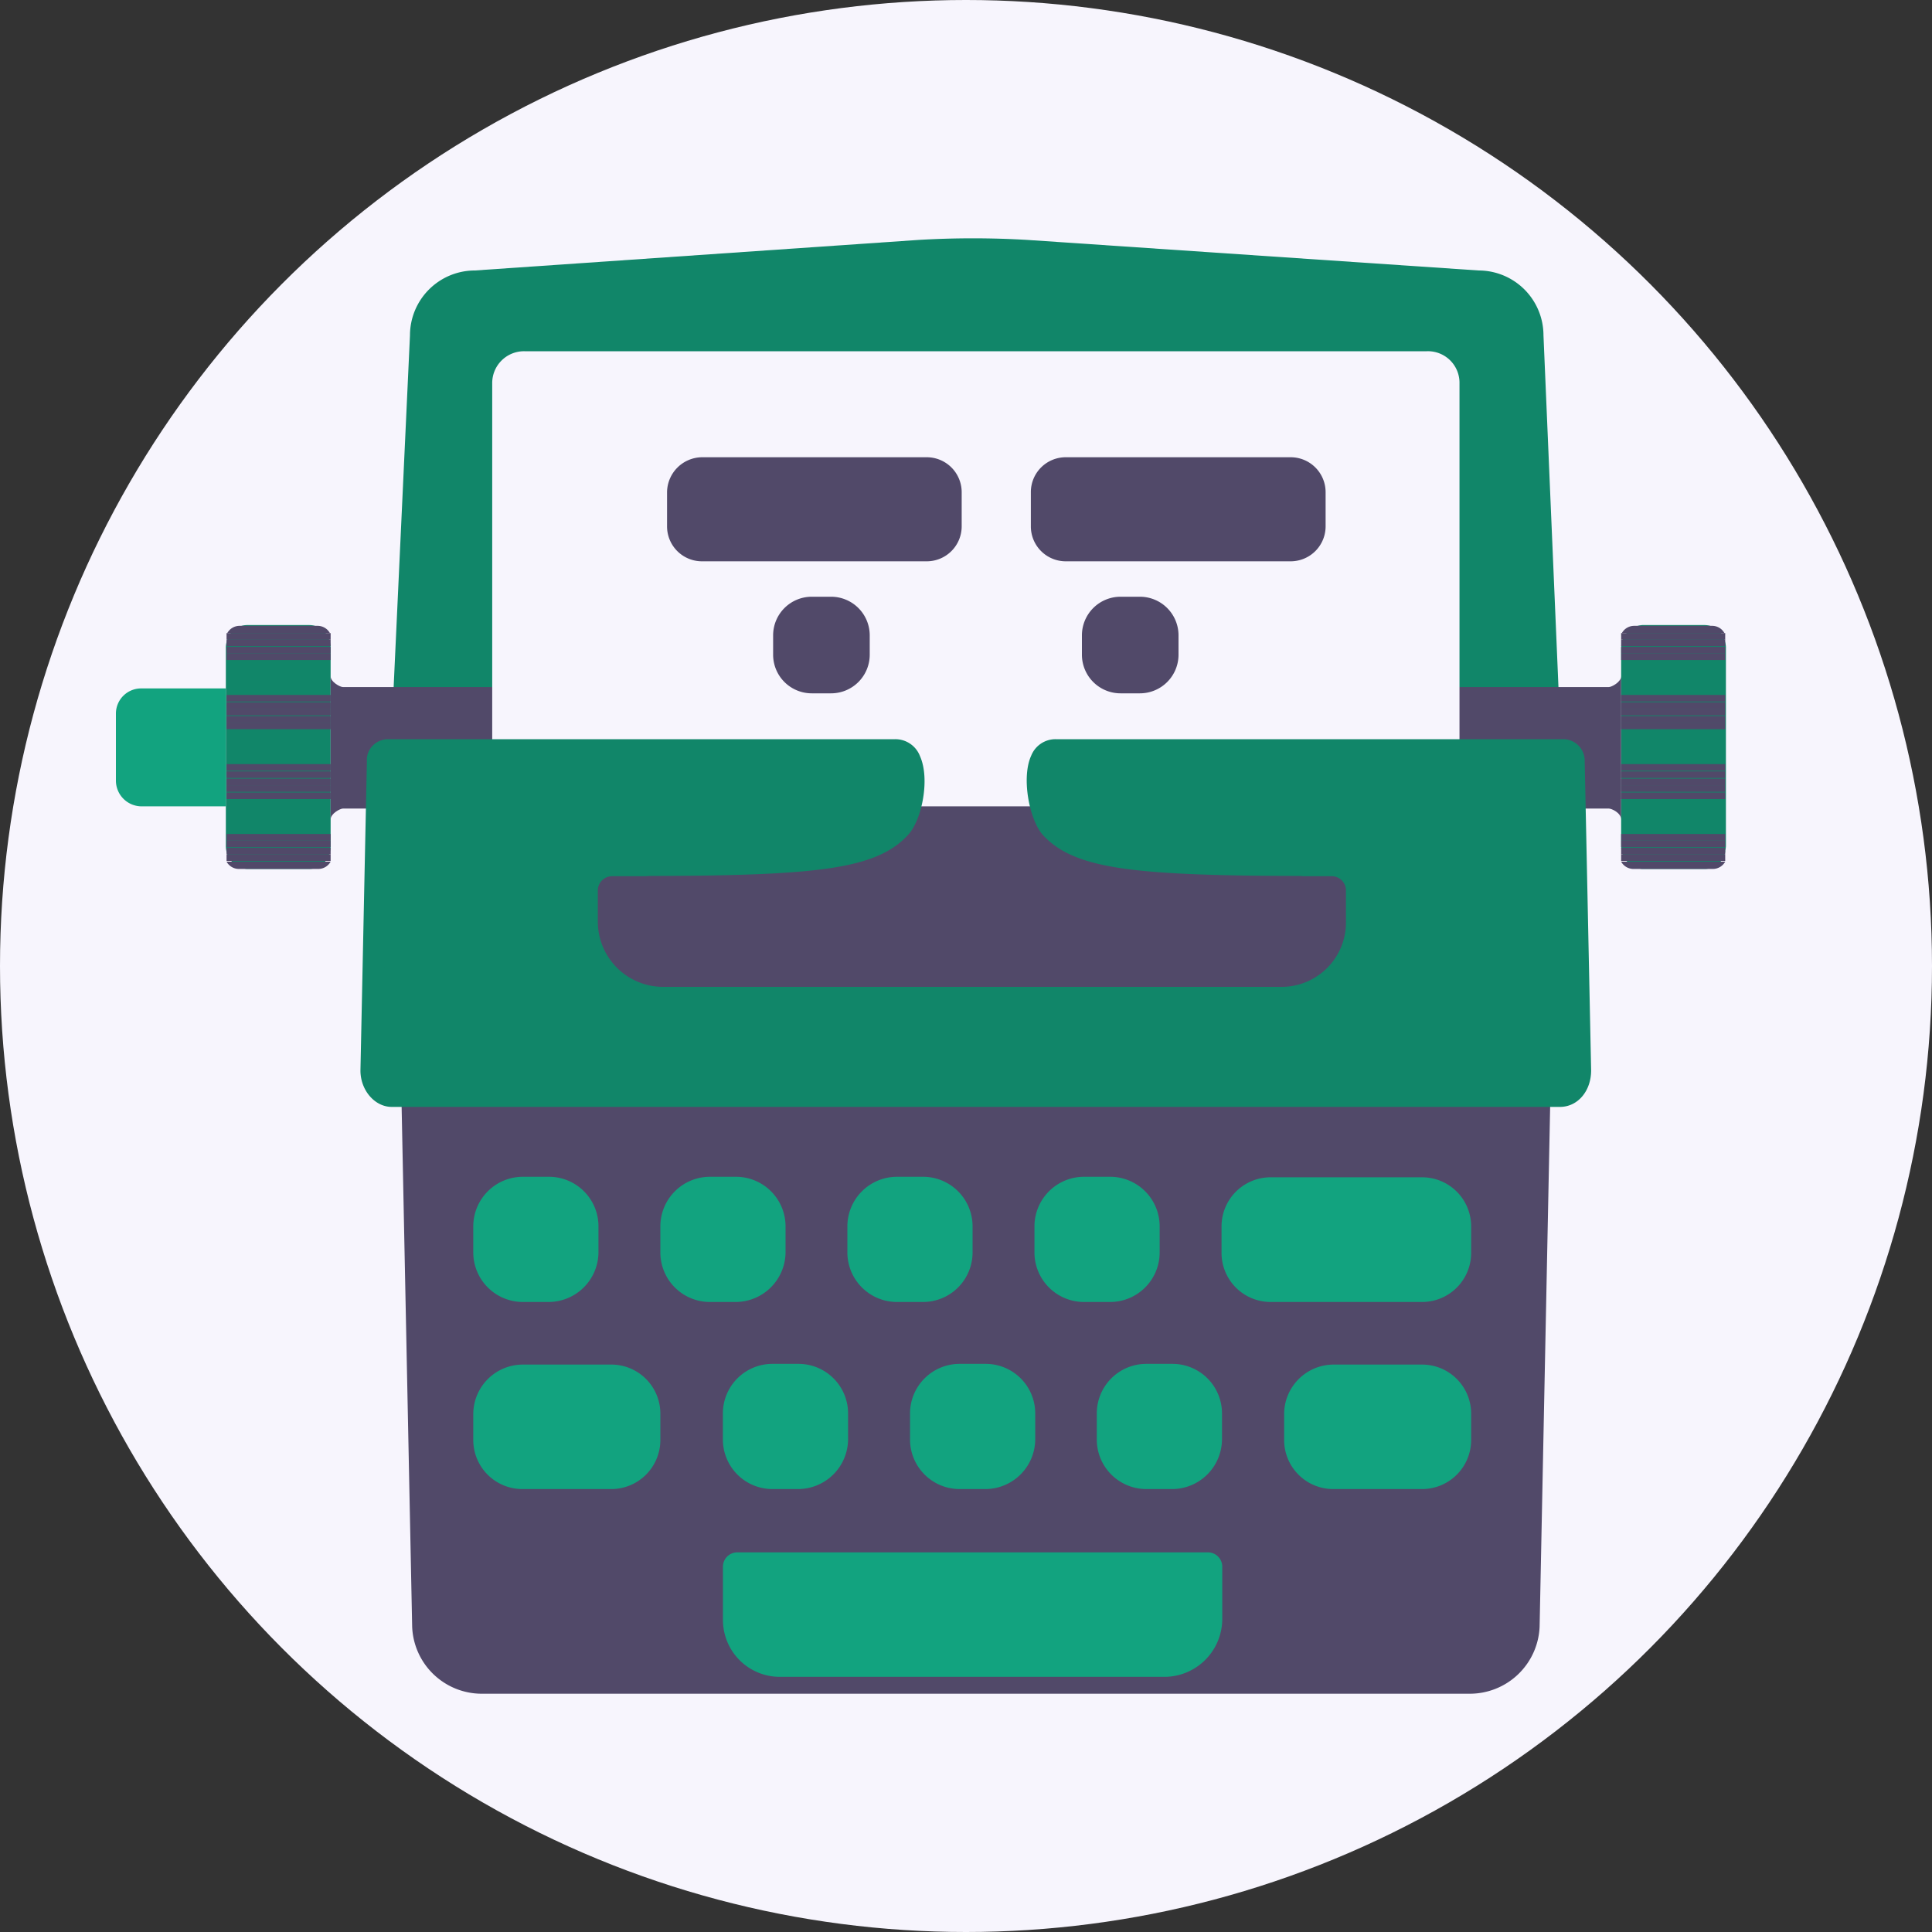 <svg xmlns="http://www.w3.org/2000/svg" width="300" height="300" viewBox="0 0 300 300"><rect x="0" y="0" width="300" height="300" fill="#333333" stroke="none"/><title>typewriter</title><circle cx="150" cy="150" r="150" fill="#f7f5fd"/><path d="M242.68,122.72H60.38l3.28-70.64A10.08,10.08,0,0,1,73.72,42l68.83-4.74a142.8,142.8,0,0,1,17.06,0l70,4.74a10.08,10.08,0,0,1,10.06,10.06Z" fill="#118669"/><path d="M49.65,131.31V100.68a1.37,1.37,0,0,0-.12-.68,1.56,1.56,0,0,0-1.47-1.24H38.34A1.57,1.57,0,0,0,36.87,100a1.48,1.48,0,0,0-.11.68v30.63a1.48,1.48,0,0,0,.11.68,1.57,1.57,0,0,0,1.47,1.24h9.72A1.56,1.56,0,0,0,49.53,132,1.37,1.37,0,0,0,49.65,131.31Z" fill="#118669"/><path d="M48.06,134.93H38.34a3.56,3.56,0,0,1-3.27-3.62V100.68a3.33,3.33,0,0,1,.18-1.2,3.27,3.27,0,0,1,3.09-2.42h9.72a3.25,3.25,0,0,1,3.09,2.43,3.09,3.09,0,0,1,.19,1.19v30.63a3.09,3.09,0,0,1-.19,1.19A3.25,3.25,0,0,1,48.06,134.93Zm-9.54-3.39h9.37l.06-.23V100.63l-.06-.17H38.52l-.06.22v30.68Z" fill="#118669"/><path d="M228.22,263H74.74A10.82,10.82,0,0,1,64,252.58l-1.81-89.29H240.88l-1.81,89.29A10.85,10.85,0,0,1,228.22,263Z" fill="#514969"/><path d="M22,106.9H35.07v18.31H22a4,4,0,0,1-4-4h0V110.74A3.91,3.91,0,0,1,22,106.9Z" fill="#12a37f"/><path d="M266.3,131.31V100.68a1.48,1.48,0,0,0-.11-.68,1.56,1.56,0,0,0-1.47-1.24H255a1.56,1.56,0,0,0-1.47,1.24,1.48,1.48,0,0,0-.11.68v30.63a1.48,1.48,0,0,0,.11.68,1.56,1.56,0,0,0,1.47,1.24h9.72a1.56,1.56,0,0,0,1.47-1.24C266.19,131.76,266.3,131.54,266.3,131.31Z" fill="#118669"/><path d="M264.72,134.93H255a3.56,3.56,0,0,1-3.27-3.62V100.68A3.56,3.56,0,0,1,255,97.06h9.72a3.25,3.25,0,0,1,3.09,2.43,3.09,3.09,0,0,1,.19,1.19v30.63a2.65,2.65,0,0,1-.11.75h0l0,.22A3.24,3.24,0,0,1,264.72,134.93Zm-9.54-3.39h9.36q0-.18.06-.3s0,0,0,0V100.63l-.06-.17h-9.37l-.06.22v30.68Zm9.43-.23Z" fill="#118669"/><path d="M160.41,125H142.55a7,7,0,0,0,.9-2.71,8.1,8.1,0,0,1,7.8-8.37,8,8,0,0,1,8.36,7.8v.57A5.72,5.72,0,0,0,160.41,125Z" fill="#fff"/><path d="M163.33,126.68h-23.7l1.45-2.54a5.26,5.26,0,0,0,.67-2,9.94,9.94,0,0,1,2.61-6.85,9.56,9.56,0,0,1,6.85-3.12,9.68,9.68,0,0,1,10.1,9.45v.61a4.09,4.09,0,0,0,.57,1.87ZM145,123.28h13a5.83,5.83,0,0,1-.09-1v-.57a6.3,6.3,0,0,0-6.63-6.1,6.17,6.17,0,0,0-4.43,2,6.5,6.5,0,0,0-1.71,4.6v.24A7.81,7.81,0,0,1,145,123.28Z"/><path d="M249.8,125.55H53.26c-.45,0-1.92.79-1.92,1.69V105c0,.9,1.47,1.69,1.92,1.69H249.8c.46,0,1.93-.79,1.93-1.69v22.26C251.73,126.22,250.26,125.55,249.8,125.55Z" fill="#514969"/><path d="M207.08,211.89h13.68a7.62,7.62,0,0,1,7.68,7.69v3.95a7.62,7.62,0,0,1-7.68,7.69H207.08a7.62,7.62,0,0,1-7.68-7.69v-3.95A7.7,7.7,0,0,1,207.08,211.89Z" fill="#12a37f"/><path d="M81.18,211.89H94.85a7.62,7.62,0,0,1,7.69,7.69v3.95a7.62,7.62,0,0,1-7.69,7.69H81.18a7.62,7.62,0,0,1-7.69-7.69v-3.95A7.7,7.7,0,0,1,81.18,211.89Z" fill="#12a37f"/><path d="M124,231.22h-4.07a7.69,7.69,0,0,1-7.68-7.69v-4.07a7.69,7.69,0,0,1,7.68-7.68H124a7.7,7.7,0,0,1,7.69,7.68v4.07A7.78,7.78,0,0,1,124,231.22Z" fill="#12a37f"/><path d="M153.06,231.22H149a7.7,7.7,0,0,1-7.69-7.69v-4.07a7.7,7.7,0,0,1,7.69-7.68h4.07a7.69,7.69,0,0,1,7.68,7.68v4.07A7.76,7.76,0,0,1,153.06,231.22Z" fill="#12a37f"/><path d="M182.1,231.22H178a7.69,7.69,0,0,1-7.69-7.69v-4.07a7.69,7.69,0,0,1,7.69-7.68h4.06a7.69,7.69,0,0,1,7.69,7.68v4.07A7.76,7.76,0,0,1,182.1,231.22Z" fill="#12a37f"/><path d="M85.25,202.17H81.18a7.7,7.7,0,0,1-7.69-7.68v-4.07a7.7,7.7,0,0,1,7.69-7.69h4.07a7.69,7.69,0,0,1,7.68,7.69v4.07A7.76,7.76,0,0,1,85.25,202.17Z" fill="#12a37f"/><path d="M114.29,202.17h-4.07a7.69,7.69,0,0,1-7.68-7.68v-4.07a7.7,7.7,0,0,1,7.68-7.69h4.07a7.7,7.7,0,0,1,7.69,7.69v4.07A7.77,7.77,0,0,1,114.29,202.17Z" fill="#12a37f"/><path d="M143.34,202.17h-4.07a7.7,7.7,0,0,1-7.69-7.68v-4.07a7.71,7.71,0,0,1,7.69-7.69h4.07a7.69,7.69,0,0,1,7.68,7.69v4.07A7.69,7.69,0,0,1,143.34,202.17Z" fill="#12a37f"/><path d="M172.39,202.17h-4.07a7.69,7.69,0,0,1-7.69-7.68v-4.07a7.7,7.7,0,0,1,7.69-7.69h4.07a7.69,7.69,0,0,1,7.68,7.69v4.07A7.69,7.69,0,0,1,172.39,202.17Z" fill="#12a37f"/><path d="M220.76,202.17h-23.4a7.62,7.62,0,0,1-7.68-7.68v-4a7.62,7.62,0,0,1,7.68-7.68h23.4a7.62,7.62,0,0,1,7.68,7.68v4A7.62,7.62,0,0,1,220.76,202.17Z" fill="#12a37f"/><path d="M180.86,260.38H121.07a8.83,8.83,0,0,1-8.81-8.82h0V243.2a2.23,2.23,0,0,1,2.15-2.15h73.23a2.23,2.23,0,0,1,2.15,2.15v8.36a9,9,0,0,1-8.93,8.82Z" fill="#12a37f"/><path d="M226.63,59.54v91.89H76.43V59.54a4.94,4.94,0,0,1,5-5H221.55a4.9,4.9,0,0,1,5.08,5Z" fill="#f7f5fd"/><path d="M126.05,92.66h3a6,6,0,0,1,6,6v3a6,6,0,0,1-6,6h-3a6,6,0,0,1-6-6v-3A6,6,0,0,1,126.05,92.66Z" fill="#514969"/><path d="M174,92.66H177a6,6,0,0,1,6,6v3a6,6,0,0,1-6,6H174a6,6,0,0,1-6-6v-3A6,6,0,0,1,174,92.66Z" fill="#514969"/><path d="M241.89,159.56a2.86,2.86,0,0,1-3,2.6H64.23a2.81,2.81,0,0,1-3.06-2.6l1-32.66H240.88Z" fill="#514969"/><path d="M64,163.87a4.55,4.55,0,0,1-3-1.08,4.46,4.46,0,0,1-1.57-3.1v-.18l1.07-34.3h182l1.07,34.39v.08a4.39,4.39,0,0,1-1.55,3.06,4.56,4.56,0,0,1-3.25,1.12H64Zm.16-3.4H239a1.28,1.28,0,0,0,.85-.3,1.09,1.09,0,0,0,.38-.66l-1-30.91H63.83l-1,30.91a1.16,1.16,0,0,0,.37.7,1.18,1.18,0,0,0,.86.26Z" fill="#514969"/><path d="M163.91,116.5c-4.3,0-2.94,9.5-.79,12,4.41,4.86,13.79,5.77,37.86,5.88h.68a7,7,0,0,1,3.61,1h0c3.28,2,5.09,6.67,4.19,11.07s-4.07,7.58-7.8,7.58H101.18c-3.73,0-7-3.17-7.8-7.58s.91-9,4.19-11.07h0a6.42,6.42,0,0,1,3.61-1H102c24.19-.11,33.46-1,37.87-5.88,2.26-2.48,3.5-12-.8-12H60.27a1.57,1.57,0,0,0-1.58,1.7l-1,48c0,2.15,1.47,4,3.16,4h181.4c1.81,0,3.17-1.81,3.17-4l-1-48a1.64,1.64,0,0,0-1.58-1.7Z" fill="#118669"/><path d="M242.23,171.88H60.83c-2.63,0-4.86-2.58-4.86-5.65l1-48a3.15,3.15,0,0,1,.79-2.32,3.33,3.33,0,0,1,2.49-1.13H139a4.1,4.1,0,0,1,3.87,2.67c1.56,3.51.29,9.82-1.82,12.14-4.87,5.37-14,6.32-39.11,6.44h-.8a4.78,4.78,0,0,0-2.67.73c-2.7,1.67-4.13,5.6-3.46,9.36.64,3.58,3.22,6.18,6.13,6.18H201.66c2.86,0,5.38-2.56,6.13-6.22s-.72-7.62-3.41-9.29a5.24,5.24,0,0,0-2.72-.76H201c-25.08-.12-34.25-1.07-39.12-6.44-2.07-2.4-3.3-8.87-1.76-12.24a4.06,4.06,0,0,1,3.81-2.57H242.8a3.34,3.34,0,0,1,3.27,3.39l1,48C247.09,169.4,245,171.88,242.23,171.88ZM60.38,118.2v0l-1,48c0,1.21.81,2.22,1.47,2.22h181.4c.8,0,1.47-1,1.47-2.26l-1-48s0,0,0,0H163.91c-.2,0-.45,0-.72.59-1,2.21,0,7.23,1.21,8.59,4,4.42,14.07,5.18,36.59,5.29h.67a8.79,8.79,0,0,1,4.49,1.25c3.92,2.44,6,7.84,5,12.87-1.08,5.26-5,8.93-9.46,8.93H101.18c-4.55,0-8.53-3.77-9.46-9s1.11-10.43,5-12.81a8.14,8.14,0,0,1,4.51-1.27H102c22.51-.11,32.57-.87,36.61-5.33,1.17-1.28,2.23-6.23,1.23-8.49-.29-.65-.56-.65-.77-.65Z" fill="#118669"/><path d="M198.83,153.24H103a10.14,10.14,0,0,1-10.17-10.18V138.2A2.22,2.22,0,0,1,95,136.06H206.86A2.21,2.21,0,0,1,209,138.2h0v4.86a10,10,0,0,1-10.17,10.18Z" fill="#514969"/><path d="M165.49,71h34.92a5.43,5.43,0,0,1,5.43,5.42v5.31a5.43,5.43,0,0,1-5.43,5.43H165.49a5.42,5.42,0,0,1-5.42-5.43V76.38A5.42,5.42,0,0,1,165.49,71Z" fill="#514969"/><path d="M109,71H143.9a5.43,5.43,0,0,1,5.43,5.42v5.31a5.43,5.43,0,0,1-5.43,5.43H109a5.42,5.42,0,0,1-5.42-5.43V76.38A5.49,5.49,0,0,1,109,71Z" fill="#514969"/><rect x="35.18" y="98.31" width="16.16" height="1.02" fill="#514969"/><rect x="35.18" y="100.45" width="16.16" height="1.02" fill="#514969"/><rect x="35.18" y="109.04" width="16.16" height="1.02" fill="#514969"/><rect x="35.18" y="111.19" width="16.16" height="1.02" fill="#514969"/><rect x="35.18" y="110.06" width="16.16" height="1.02" fill="#514969"/><rect x="35.18" y="101.47" width="16.16" height="1.02" fill="#514969"/><rect x="35.18" y="112.21" width="16.16" height="1.02" fill="#514969"/><rect x="35.18" y="107.91" width="16.16" height="1.02" fill="#514969"/><rect x="35.18" y="120.91" width="16.16" height="1.02" fill="#514969"/><rect x="35.18" y="119.78" width="16.16" height="1.02" fill="#514969"/><rect x="35.18" y="123.06" width="16.16" height="1.02" fill="#514969"/><rect x="35.18" y="118.65" width="16.16" height="1.02" fill="#514969"/><rect x="35.18" y="121.93" width="16.16" height="1.02" fill="#514969"/><rect x="35.18" y="129.5" width="16.16" height="1.02" fill="#514969"/><rect x="35.18" y="130.52" width="16.16" height="1.02" fill="#514969"/><rect x="35.18" y="131.65" width="16.16" height="1.02" fill="#514969"/><rect x="35.18" y="99.32" width="16.16" height="1.02" fill="#514969"/><rect x="35.18" y="132.67" width="16.16" height="1.02" fill="#514969"/><path d="M51.23,98.31a2.18,2.18,0,0,0-1.92-1.13H37.21a2.18,2.18,0,0,0-1.92,1.13Z" fill="#514969"/><path d="M51.34,133.8a2.2,2.2,0,0,1-1.92,1.13H37.1a2.2,2.2,0,0,1-1.92-1.13Z" fill="#514969"/><rect x="251.73" y="98.31" width="16.16" height="1.02" fill="#514969"/><rect x="251.73" y="100.45" width="16.16" height="1.02" fill="#514969"/><rect x="251.73" y="109.04" width="16.16" height="1.02" fill="#514969"/><rect x="251.73" y="111.19" width="16.16" height="1.02" fill="#514969"/><rect x="251.73" y="110.06" width="16.16" height="1.02" fill="#514969"/><rect x="251.73" y="101.47" width="16.16" height="1.02" fill="#514969"/><rect x="251.73" y="112.21" width="16.16" height="1.02" fill="#514969"/><rect x="251.73" y="107.91" width="16.16" height="1.02" fill="#514969"/><rect x="251.73" y="120.91" width="16.16" height="1.02" fill="#514969"/><rect x="251.73" y="119.78" width="16.16" height="1.02" fill="#514969"/><rect x="251.73" y="123.06" width="16.16" height="1.02" fill="#514969"/><rect x="251.73" y="118.65" width="16.16" height="1.02" fill="#514969"/><rect x="251.73" y="121.93" width="16.16" height="1.02" fill="#514969"/><rect x="251.73" y="129.5" width="16.16" height="1.02" fill="#514969"/><rect x="251.73" y="130.52" width="16.16" height="1.02" fill="#514969"/><rect x="251.73" y="131.65" width="16.16" height="1.02" fill="#514969"/><rect x="251.73" y="99.32" width="16.16" height="1.02" fill="#514969"/><rect x="251.73" y="132.67" width="16.16" height="1.02" fill="#514969"/><path d="M267.77,98.31a2.17,2.17,0,0,0-1.92-1.13H253.76a2.18,2.18,0,0,0-1.92,1.13Z" fill="#514969"/><path d="M267.89,133.8a2.2,2.2,0,0,1-1.92,1.13H253.65a2.19,2.19,0,0,1-1.92-1.13Z" fill="#514969"/></svg>